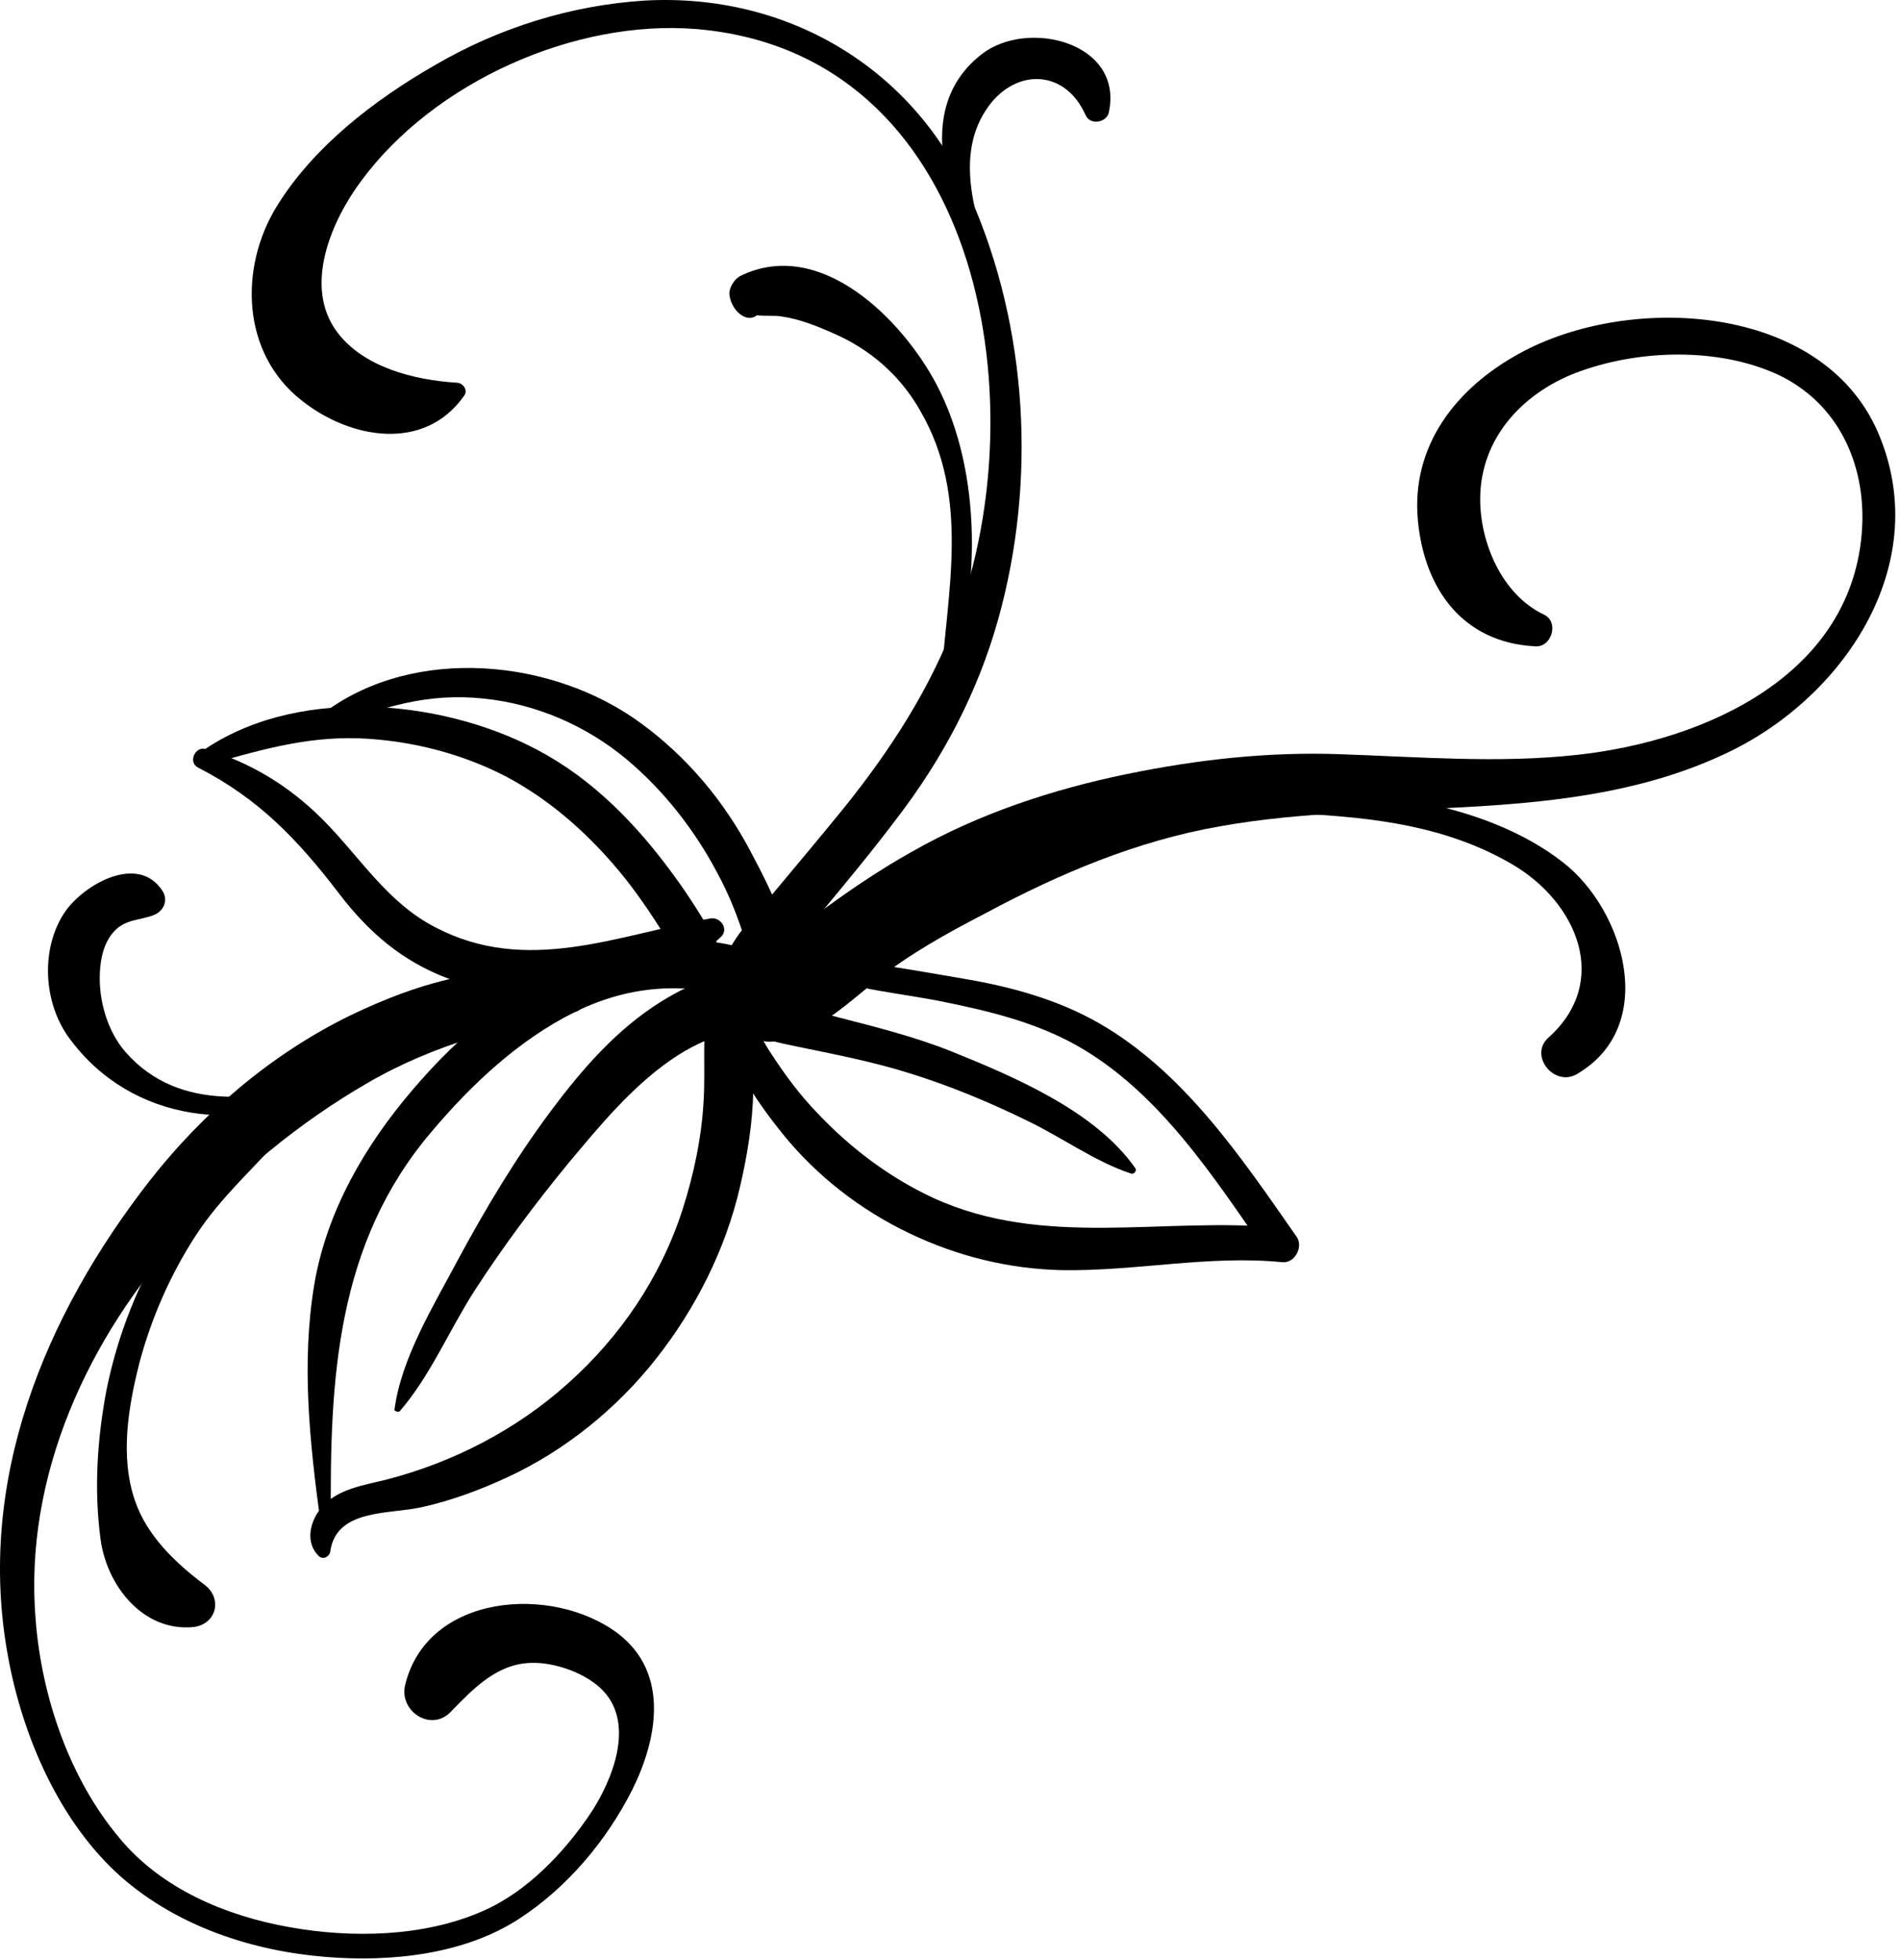<svg width="287" height="296" viewBox="0 0 287 296" fill="none" xmlns="http://www.w3.org/2000/svg">
<g clip-path="url(#clip0_175_747)">
<path d="M123.385 147.187C129.385 149.487 136.285 149.987 142.585 151.287C149.485 152.687 156.485 154.387 162.685 157.887C175.085 164.887 183.385 177.787 191.285 189.187C191.985 187.887 192.785 186.687 193.485 185.387C175.785 183.687 157.785 188.587 140.985 180.887C134.285 177.787 128.385 173.287 123.385 167.987C120.785 165.287 118.485 162.187 116.485 159.087C114.585 156.287 113.385 152.987 111.185 150.387C110.385 149.487 108.985 150.287 108.985 151.287C108.585 158.287 114.085 166.087 118.285 171.287C123.385 177.587 129.985 182.687 137.285 186.187C144.585 189.687 152.285 191.587 160.285 191.787C171.485 191.987 182.485 189.487 193.685 190.587C195.585 190.787 196.885 188.287 195.885 186.787C187.585 174.887 178.885 161.887 165.985 154.487C159.685 150.887 152.685 148.987 145.585 147.787C138.485 146.587 131.185 145.187 124.085 144.787C122.185 144.487 122.085 146.687 123.385 147.187Z" fill="black"/>
<path d="M171.485 176.387C165.485 167.787 153.185 162.587 143.785 158.787C132.785 154.387 121.185 153.087 110.285 148.487C108.585 147.787 106.985 150.187 107.885 151.587C110.685 155.887 115.285 156.987 120.185 157.987C125.985 159.187 131.785 160.287 137.485 162.087C143.585 163.987 149.585 166.487 155.285 169.287C160.485 171.787 165.385 175.387 170.785 177.187C171.285 177.387 171.785 176.787 171.485 176.387Z" fill="black"/>
<path d="M49.985 229.587C49.785 208.287 50.785 187.787 65.185 170.887C71.185 163.787 78.285 157.087 86.685 152.887C96.785 147.887 106.185 148.387 116.585 152.087C120.085 153.287 121.685 148.287 118.985 146.387C110.285 140.187 97.385 141.287 87.885 145.087C77.885 149.087 69.285 156.387 62.385 164.487C55.185 172.887 49.385 182.787 47.485 193.887C45.485 205.787 46.785 217.787 48.385 229.687C48.585 230.487 49.985 230.587 49.985 229.587Z" fill="black"/>
<path d="M49.885 234.287C50.785 227.787 58.785 228.687 63.685 227.587C68.185 226.587 72.485 224.987 76.585 223.087C85.285 219.087 93.185 212.687 99.085 205.187C105.085 197.587 109.585 188.687 111.785 179.187C113.785 170.587 115.485 158.587 110.585 150.687C109.785 149.287 107.385 149.387 106.985 151.187C105.985 156.087 106.585 161.287 106.285 166.187C105.985 171.787 104.785 177.387 103.085 182.687C99.785 192.887 93.685 201.887 85.685 208.987C77.985 215.887 68.485 220.787 58.485 223.387C54.985 224.287 50.685 224.787 48.285 227.987C46.685 230.087 46.185 233.087 48.185 234.987C48.885 235.587 49.785 234.987 49.885 234.287Z" fill="black"/>
<path d="M60.385 213.087C64.985 207.787 67.885 200.787 71.685 194.887C76.085 188.087 80.885 181.687 85.985 175.487C90.585 169.987 95.385 164.187 101.285 160.087C103.985 158.187 106.785 156.887 109.885 155.887C112.785 154.987 115.985 154.987 118.185 152.787C119.285 151.687 119.185 150.087 118.185 148.987C113.685 143.987 104.385 148.387 99.785 151.287C93.085 155.487 87.885 161.487 83.185 167.787C77.885 174.887 73.285 182.587 69.085 190.387C65.485 197.187 60.585 205.087 59.585 212.887C59.585 213.087 60.185 213.287 60.385 213.087Z" fill="black"/>
<path d="M50.085 109.887C57.685 106.687 64.785 104.587 73.085 105.487C80.985 106.287 88.585 109.587 94.685 114.687C100.285 119.387 104.885 125.287 108.285 131.687C110.085 134.987 111.485 138.487 112.585 142.087C113.685 145.687 114.185 149.487 116.385 152.487C117.285 153.687 119.285 153.687 119.685 152.087C121.785 144.787 116.785 134.987 113.385 128.587C109.385 120.987 103.785 114.287 96.785 109.187C83.585 99.487 62.685 97.387 48.985 107.587C48.185 108.387 48.685 110.487 50.085 109.887Z" fill="black"/>
<path d="M30.585 115.687C38.585 113.487 45.785 111.187 54.285 111.487C61.985 111.787 69.885 113.787 76.685 117.387C83.585 121.087 89.485 126.487 94.385 132.587C96.985 135.887 99.285 139.387 101.385 142.887C102.985 145.587 107.185 150.787 107.285 153.987C107.685 153.187 108.185 152.487 108.585 151.687C108.785 151.687 108.985 151.587 109.185 151.587C109.685 152.287 110.185 152.887 110.685 153.587C110.685 153.387 110.685 153.287 110.585 153.087C110.485 151.887 109.085 150.587 107.885 151.587C107.785 151.687 107.685 151.787 107.485 151.887C106.785 152.387 106.185 153.287 106.585 154.187C107.185 155.587 107.585 156.287 109.185 156.587C110.285 156.787 111.585 156.487 112.185 155.387C114.085 151.787 111.885 148.887 110.085 145.587C107.585 140.987 104.885 136.387 101.785 132.187C96.185 124.487 89.485 117.587 81.085 113.187C66.385 105.387 43.985 103.487 29.885 113.887C28.985 114.487 29.485 115.987 30.585 115.687Z" fill="black"/>
<path d="M29.885 115.887C39.085 120.587 44.985 126.787 51.185 134.887C55.685 140.787 60.785 145.187 67.785 147.787C80.285 152.387 98.785 150.987 108.885 141.487C110.185 140.287 108.785 138.387 107.285 138.687C93.185 141.187 79.585 147.287 65.685 139.987C58.385 136.187 54.385 129.387 48.685 123.687C43.685 118.687 37.785 115.087 30.985 113.087C29.485 112.687 28.385 115.087 29.885 115.887Z" fill="black"/>
<path d="M233.185 92.787C226.885 89.787 223.585 81.987 223.585 75.387C223.585 65.987 230.285 58.987 238.885 55.987C247.985 52.787 259.485 52.487 268.385 56.487C277.485 60.687 281.785 69.787 281.285 79.587C280.085 101.887 257.585 111.887 238.185 113.987C226.285 115.287 214.385 114.287 202.485 113.887C191.585 113.487 180.885 114.687 170.185 116.887C158.985 119.187 147.785 122.887 137.785 128.587C132.585 131.487 127.485 134.987 122.685 138.587C117.785 142.287 113.585 145.787 111.985 151.887C111.185 155.187 114.085 157.887 117.285 157.187C123.285 155.987 127.485 151.987 132.185 148.187C137.285 144.087 143.085 140.887 148.885 137.887C160.085 131.887 171.685 126.987 184.185 124.787C209.685 120.187 237.585 125.087 261.485 113.387C278.985 104.787 292.185 84.687 283.585 65.087C274.985 45.687 245.985 44.287 229.485 53.387C219.985 58.587 213.085 67.287 214.185 78.687C215.185 88.987 220.985 96.987 231.785 97.587C234.385 97.887 235.585 93.887 233.185 92.787Z" fill="black"/>
<path d="M238.185 162.187C250.585 154.987 245.385 137.487 236.185 130.287C224.285 120.887 204.085 118.087 189.585 120.987C188.685 121.187 188.885 122.487 189.785 122.587C202.985 123.087 216.585 123.587 228.385 130.487C238.185 136.187 243.385 148.187 233.885 156.687C230.885 159.387 234.785 164.187 238.185 162.187Z" fill="black"/>
<path d="M68.985 57.787C62.585 57.387 54.885 55.487 50.885 50.087C45.785 43.187 50.085 33.287 54.585 27.287C65.585 12.387 86.785 2.887 105.185 4.387C147.885 7.987 156.885 60.087 144.485 93.387C140.585 103.887 134.485 113.287 127.485 121.987C123.985 126.287 120.385 130.587 116.785 134.887C113.385 138.987 109.385 142.487 108.685 147.987C108.485 149.387 110.185 150.487 111.385 150.087C116.985 148.187 120.285 142.387 123.885 137.987C127.785 133.287 131.685 128.587 135.385 123.687C142.385 114.587 147.685 104.587 150.785 93.487C156.585 72.787 155.285 49.487 146.585 29.787C137.985 10.187 118.785 -1.113 97.385 0.087C86.285 0.787 75.385 4.187 65.785 9.787C56.685 14.987 47.385 22.087 41.785 31.187C36.085 40.487 36.485 53.387 45.585 60.487C52.885 66.287 64.085 68.287 70.085 59.787C70.785 58.887 69.885 57.787 68.985 57.787Z" fill="black"/>
<path d="M112.985 45.787C112.085 47.087 112.085 47.687 112.985 47.687C113.385 47.787 113.885 47.787 114.285 47.587C115.385 47.787 116.985 47.587 118.085 47.787C120.785 48.187 123.285 49.187 125.785 50.287C131.385 52.687 135.985 56.687 138.985 61.987C146.685 75.187 142.985 89.587 142.085 103.787C142.085 104.487 142.985 104.487 143.185 103.887C148.085 89.787 148.485 71.487 141.485 58.087C136.385 48.387 123.985 35.687 111.785 41.687C110.885 42.187 110.085 43.487 110.185 44.487C110.485 47.387 113.885 49.787 115.285 46.187C115.485 45.687 115.185 45.087 114.785 44.887C114.685 44.787 114.585 44.787 114.385 44.687C113.785 44.287 112.685 44.987 112.985 45.787Z" fill="black"/>
<path d="M87.385 148.987C76.785 143.787 62.685 148.587 52.785 153.387C40.985 159.187 30.785 167.887 22.685 178.187C6.685 198.687 -3.615 223.687 1.185 249.987C3.385 262.187 8.985 275.187 18.385 283.487C26.885 290.887 38.085 294.587 49.185 295.487C58.885 296.287 70.085 295.187 78.485 289.687C85.685 284.987 91.585 277.987 95.485 270.287C99.285 262.687 101.185 252.687 93.385 246.687C83.485 239.187 64.485 240.587 61.185 254.487C60.285 258.387 65.085 261.587 68.085 258.487C71.485 254.987 75.085 251.187 80.285 251.087C83.885 250.987 88.685 252.687 91.185 255.387C95.885 260.487 92.485 268.787 89.285 273.687C85.285 279.687 79.585 285.687 72.885 288.587C63.985 292.487 53.085 292.687 43.685 290.987C34.085 289.287 24.385 285.187 18.085 277.587C10.485 268.587 6.285 256.187 5.385 244.587C3.585 222.887 13.285 201.987 27.685 186.187C35.785 177.287 45.185 169.487 55.585 163.487C60.585 160.587 65.885 158.387 71.385 156.687C76.585 154.987 82.085 154.587 87.185 152.687C88.385 152.187 89.185 149.887 87.385 148.987Z" fill="black"/>
<path d="M30.885 239.287C26.485 235.987 22.185 231.887 20.385 226.587C18.085 219.887 19.385 212.387 21.085 205.687C22.885 198.987 25.685 192.587 29.485 186.687C33.485 180.487 38.885 175.987 43.585 170.387C44.285 169.587 43.385 168.487 42.485 168.887C35.285 172.287 29.785 179.587 25.585 186.187C20.985 193.387 17.785 201.487 16.085 209.887C14.685 217.287 14.185 224.887 15.185 232.387C16.085 239.287 21.485 246.387 29.185 245.687C32.685 245.287 33.685 241.387 30.885 239.287Z" fill="black"/>
<path d="M24.585 134.587C20.985 128.887 12.885 133.387 9.885 137.587C6.085 143.087 6.485 151.387 10.485 156.787C19.885 169.587 36.885 171.487 50.585 164.087C51.085 163.787 50.785 162.987 50.185 163.187C39.685 165.987 27.185 168.187 18.985 158.887C16.185 155.687 14.885 150.987 15.085 146.887C15.185 144.687 15.685 142.287 17.285 140.587C18.985 138.787 21.085 138.987 23.185 138.187C24.585 137.687 25.485 136.087 24.585 134.587Z" fill="black"/>
<path d="M167.485 16.987C169.785 6.387 155.185 2.787 148.285 8.187C137.485 16.587 143.585 31.587 148.785 41.087C149.185 41.687 150.185 41.287 149.985 40.587C147.485 33.187 144.185 23.887 148.885 16.687C152.985 10.287 160.785 10.187 163.985 17.387C164.685 18.987 167.185 18.487 167.485 16.987Z" fill="black"/>
</g>
<defs>
<clipPath id="clip0_175_747">
<rect width="286.283" height="295.72" fill="white"/>
</clipPath>
</defs>
</svg>
